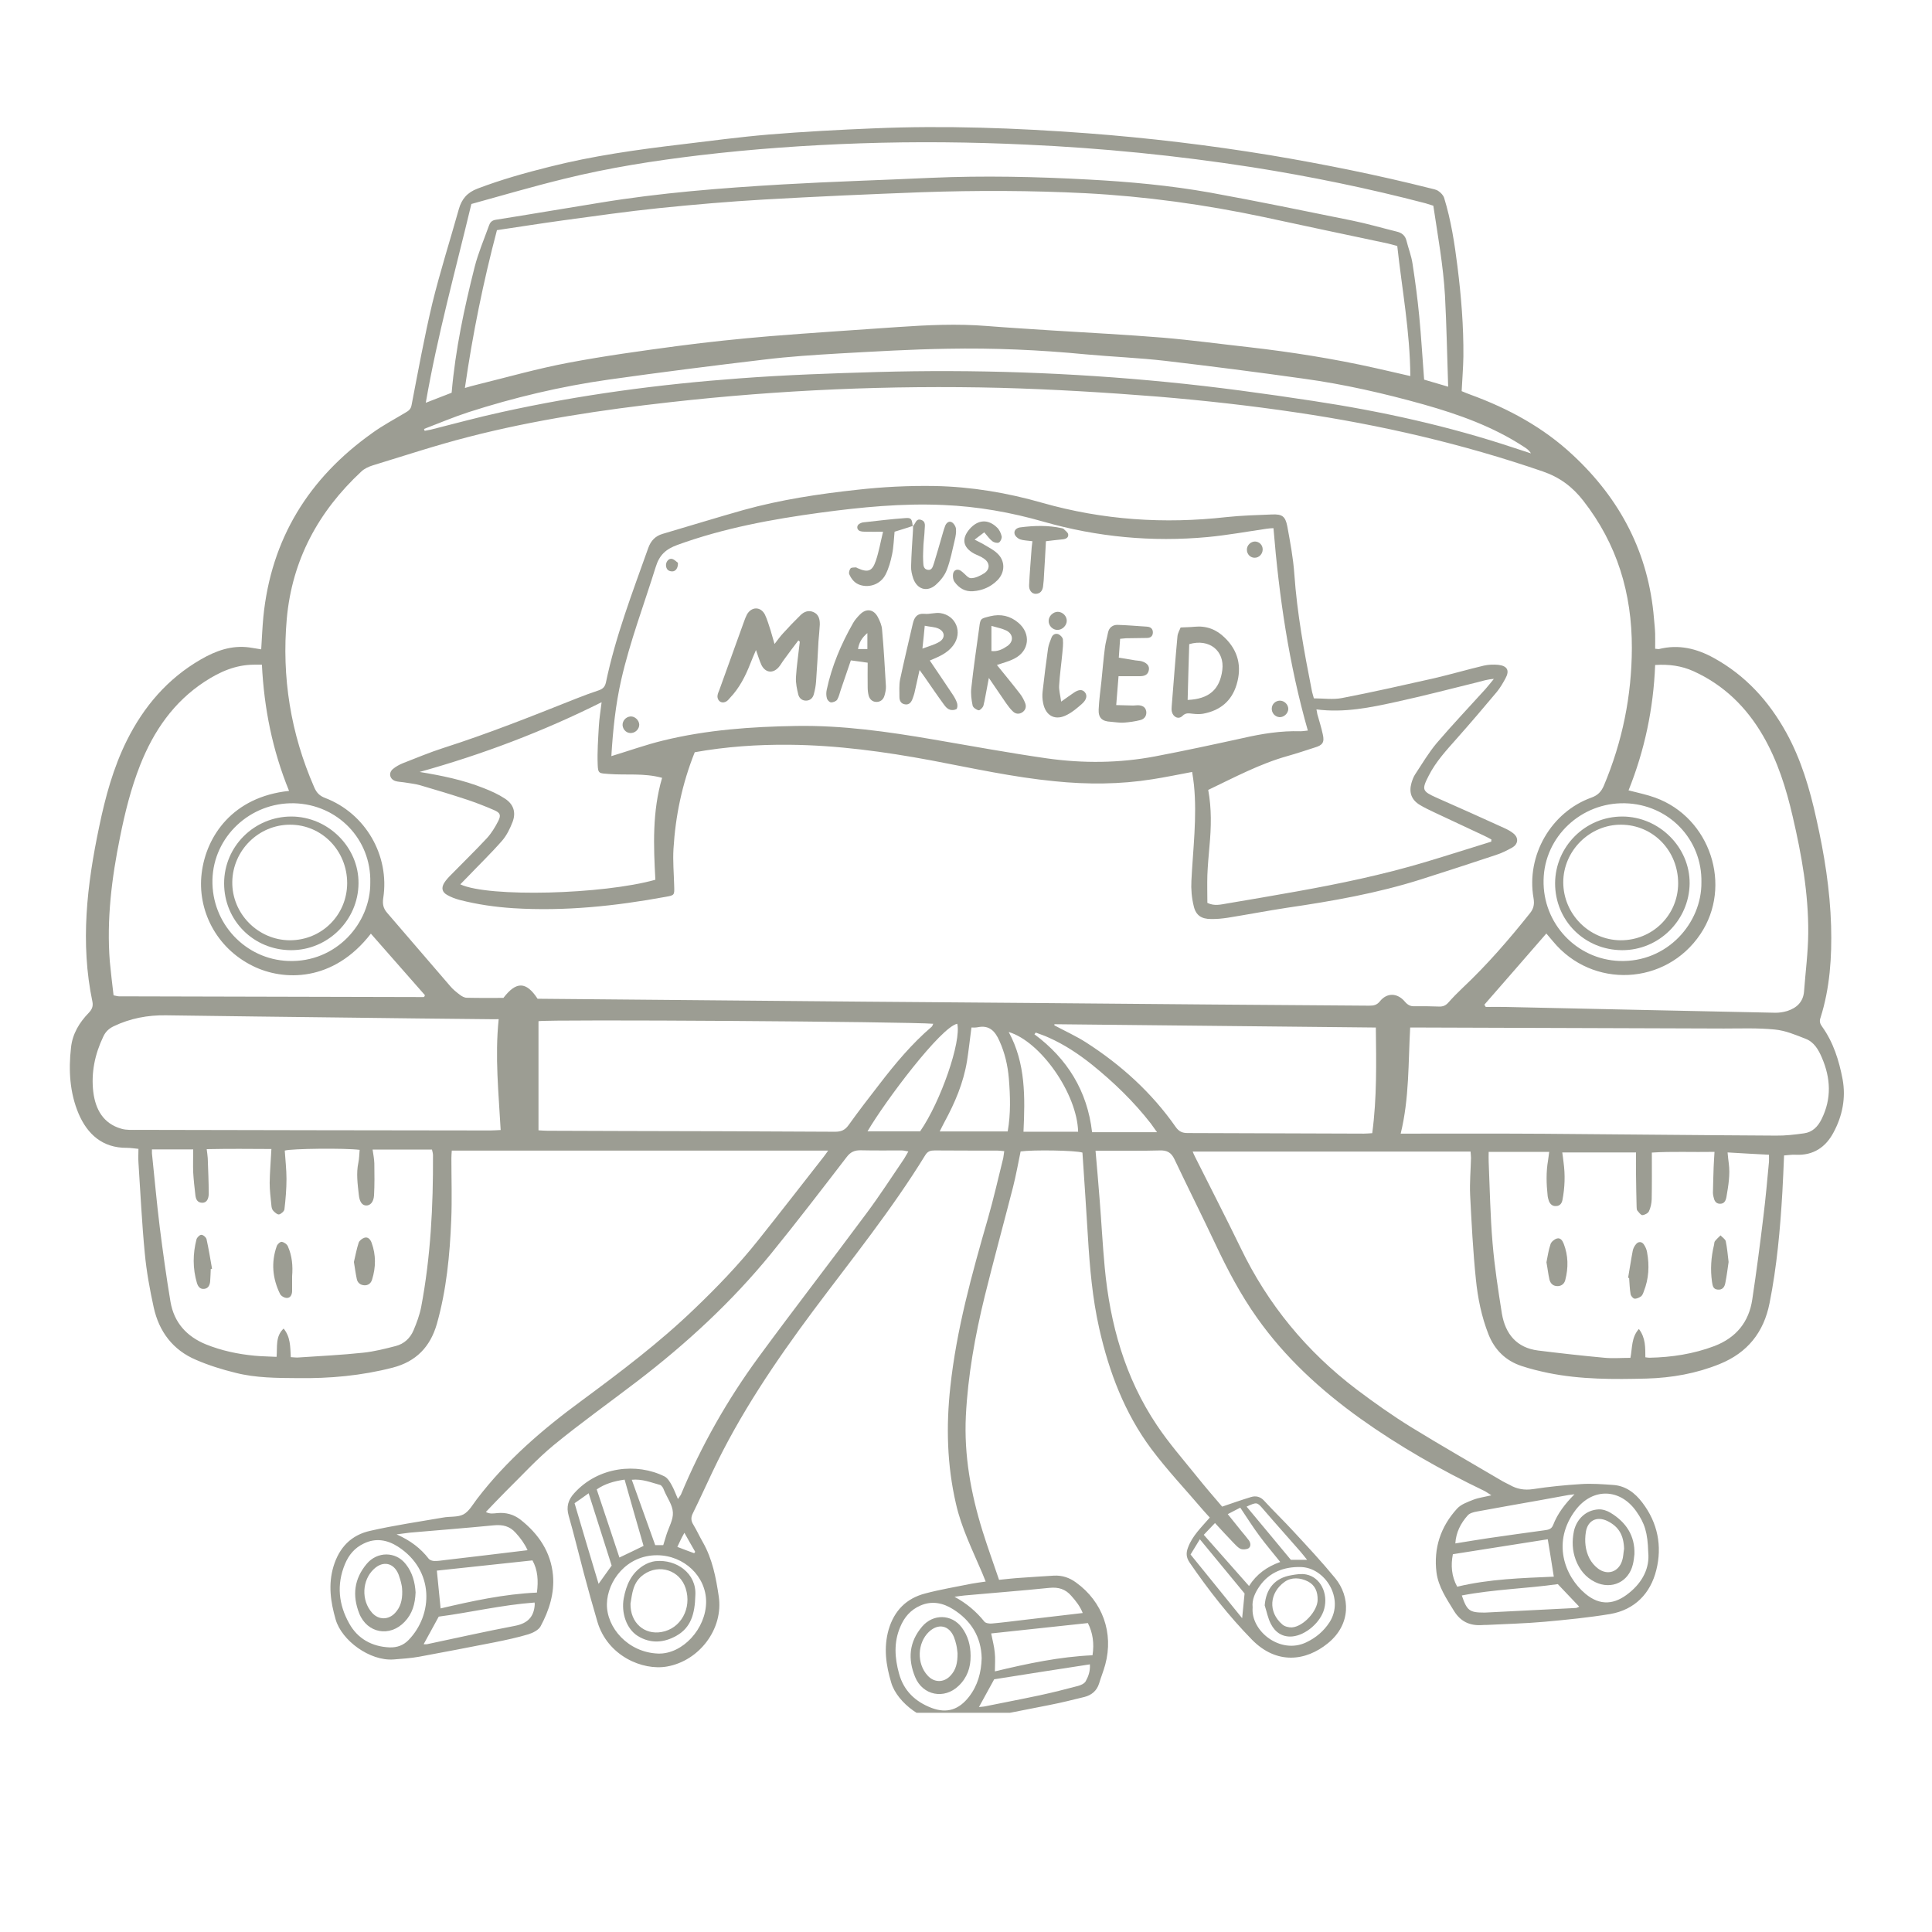 <svg xmlns="http://www.w3.org/2000/svg" xmlns:xlink="http://www.w3.org/1999/xlink" width="70" zoomAndPan="magnify" viewBox="0 0 52.5 52.5" height="70" preserveAspectRatio="xMidYMid meet" version="1.0"><defs><clipPath id="9f2467a20a"><path d="M 1.898 3.453 L 50.105 3.453 L 50.105 46.543 L 1.898 46.543 Z M 1.898 3.453 " clip-rule="nonzero"/></clipPath><clipPath id="d4ee5d34c8"><path d="M 24 43 L 27 43 L 27 46.543 L 24 46.543 Z M 24 43 " clip-rule="nonzero"/></clipPath></defs><g clip-path="url(#9f2467a20a)"><path fill="#9c9d93" d="M 49.5 30.41 C 49.398 30.617 49.25 30.766 49.023 30.797 C 48.77 30.832 48.512 30.863 48.258 30.859 C 46.16 30.848 44.062 30.824 41.965 30.809 C 40.773 30.801 39.578 30.805 38.383 30.805 C 38.289 30.805 38.195 30.805 38.062 30.805 C 38.297 29.844 38.266 28.887 38.32 27.922 C 38.441 27.922 38.543 27.922 38.645 27.922 C 41.379 27.93 44.109 27.938 46.844 27.949 C 47.305 27.949 47.773 27.93 48.234 27.977 C 48.516 28.004 48.793 28.121 49.062 28.227 C 49.293 28.312 49.418 28.527 49.508 28.742 C 49.746 29.293 49.777 29.852 49.5 30.41 Z M 48.07 31.57 C 48.023 32.066 47.98 32.562 47.918 33.059 C 47.828 33.809 47.73 34.555 47.617 35.305 C 47.527 35.926 47.176 36.352 46.586 36.578 C 46.016 36.793 45.426 36.883 44.82 36.895 C 44.785 36.895 44.754 36.887 44.711 36.883 C 44.707 36.621 44.723 36.363 44.535 36.113 C 44.328 36.344 44.359 36.625 44.305 36.898 C 44.066 36.898 43.824 36.918 43.59 36.895 C 42.992 36.84 42.395 36.773 41.797 36.699 C 41.211 36.625 40.906 36.246 40.812 35.695 C 40.711 35.059 40.613 34.422 40.559 33.781 C 40.496 33.043 40.484 32.305 40.453 31.566 C 40.449 31.484 40.453 31.398 40.453 31.301 C 41.008 31.301 41.535 31.301 42.098 31.301 C 42.082 31.402 42.078 31.469 42.066 31.535 C 42.012 31.852 42.02 32.168 42.055 32.488 C 42.059 32.539 42.074 32.586 42.09 32.637 C 42.125 32.723 42.188 32.781 42.285 32.773 C 42.387 32.77 42.438 32.703 42.457 32.613 C 42.523 32.273 42.535 31.93 42.488 31.586 C 42.477 31.504 42.469 31.418 42.453 31.316 C 43.137 31.316 43.801 31.316 44.457 31.316 C 44.457 31.531 44.453 31.727 44.457 31.922 C 44.461 32.211 44.465 32.504 44.473 32.793 C 44.477 32.828 44.473 32.871 44.492 32.895 C 44.531 32.941 44.586 33.02 44.629 33.02 C 44.691 33.016 44.785 32.969 44.809 32.914 C 44.855 32.816 44.879 32.699 44.883 32.59 C 44.891 32.18 44.887 31.77 44.887 31.32 C 45.422 31.285 45.992 31.312 46.59 31.301 C 46.582 31.457 46.57 31.59 46.566 31.723 C 46.559 31.957 46.551 32.188 46.547 32.418 C 46.547 32.453 46.555 32.484 46.562 32.52 C 46.582 32.617 46.617 32.707 46.734 32.711 C 46.855 32.715 46.895 32.629 46.914 32.527 C 46.965 32.223 47.02 31.918 46.977 31.609 C 46.965 31.523 46.957 31.441 46.945 31.316 C 47.332 31.34 47.695 31.359 48.07 31.379 C 48.07 31.457 48.074 31.516 48.07 31.57 Z M 37.496 27.211 C 37.41 27.316 37.324 27.328 37.207 27.328 C 35.797 27.316 34.387 27.309 32.98 27.297 C 29.816 27.27 26.652 27.242 23.488 27.219 C 20.566 27.191 17.645 27.168 14.719 27.141 C 14.688 27.141 14.652 27.141 14.609 27.141 C 14.297 26.664 14.027 26.664 13.68 27.117 C 13.352 27.117 13.016 27.121 12.684 27.113 C 12.621 27.113 12.551 27.074 12.5 27.035 C 12.406 26.965 12.309 26.887 12.234 26.797 C 11.66 26.133 11.09 25.465 10.52 24.805 C 10.414 24.684 10.391 24.566 10.414 24.406 C 10.594 23.246 9.93 22.102 8.836 21.684 C 8.68 21.625 8.602 21.539 8.539 21.395 C 7.898 19.93 7.652 18.402 7.793 16.812 C 7.938 15.215 8.652 13.898 9.82 12.812 C 9.902 12.734 10.02 12.68 10.133 12.645 C 10.992 12.383 11.852 12.098 12.723 11.875 C 14.523 11.41 16.355 11.137 18.203 10.93 C 21.188 10.594 24.184 10.465 27.184 10.539 C 28.609 10.578 30.035 10.664 31.457 10.777 C 32.723 10.883 33.988 11.023 35.246 11.211 C 37.52 11.547 39.75 12.062 41.926 12.812 C 42.391 12.973 42.73 13.23 43.023 13.605 C 43.945 14.785 44.348 16.125 44.344 17.613 C 44.34 18.91 44.086 20.156 43.582 21.352 C 43.512 21.512 43.422 21.609 43.25 21.672 C 42.148 22.066 41.469 23.246 41.672 24.406 C 41.699 24.562 41.68 24.684 41.578 24.812 C 41.012 25.523 40.414 26.215 39.75 26.84 C 39.613 26.969 39.48 27.105 39.355 27.246 C 39.285 27.324 39.211 27.355 39.109 27.352 C 38.883 27.344 38.66 27.34 38.438 27.344 C 38.324 27.348 38.254 27.309 38.176 27.219 C 37.973 26.977 37.688 26.969 37.496 27.211 Z M 37.289 30.793 C 37.215 30.797 37.137 30.805 37.062 30.805 C 35.465 30.801 33.867 30.793 32.27 30.789 C 32.125 30.789 32.035 30.746 31.949 30.625 C 31.297 29.691 30.465 28.938 29.508 28.324 C 29.238 28.152 28.938 28.016 28.652 27.863 C 28.652 27.852 28.652 27.844 28.652 27.832 C 31.555 27.863 34.457 27.891 37.387 27.922 C 37.398 28.879 37.418 29.828 37.289 30.793 Z M 29.676 30.766 C 29.547 29.645 29.004 28.77 28.109 28.105 C 28.125 28.09 28.133 28.074 28.145 28.059 C 28.262 28.105 28.383 28.141 28.496 28.195 C 28.922 28.383 29.309 28.641 29.672 28.93 C 30.262 29.406 30.805 29.93 31.27 30.527 C 31.32 30.594 31.367 30.664 31.441 30.766 C 30.824 30.766 30.262 30.766 29.676 30.766 Z M 27.812 30.754 C 27.855 29.82 27.875 28.895 27.41 28.043 C 28.277 28.301 29.27 29.719 29.297 30.754 C 28.797 30.754 28.316 30.754 27.812 30.754 Z M 27.383 30.746 C 26.777 30.746 26.18 30.746 25.535 30.746 C 25.586 30.648 25.621 30.57 25.664 30.492 C 25.949 29.969 26.18 29.426 26.277 28.836 C 26.324 28.539 26.355 28.242 26.398 27.922 C 26.441 27.922 26.508 27.926 26.57 27.914 C 26.887 27.848 27.043 28.027 27.156 28.281 C 27.305 28.609 27.383 28.945 27.414 29.301 C 27.453 29.781 27.469 30.258 27.383 30.746 Z M 25.004 30.742 C 24.52 30.742 24.051 30.742 23.574 30.742 C 24.059 29.914 25.57 27.906 26.012 27.82 C 26.129 28.297 25.562 29.938 25.004 30.742 Z M 23.059 30.574 C 22.961 30.711 22.855 30.754 22.691 30.754 C 20.777 30.742 18.859 30.738 16.941 30.734 C 16.254 30.73 15.566 30.73 14.879 30.727 C 14.797 30.727 14.711 30.719 14.633 30.715 C 14.633 29.699 14.633 28.723 14.633 27.75 C 14.867 27.695 24.734 27.762 25.359 27.82 C 25.344 27.852 25.336 27.887 25.316 27.902 C 24.777 28.363 24.324 28.906 23.895 29.465 C 23.609 29.832 23.328 30.199 23.059 30.574 Z M 13.324 30.719 C 10.137 30.715 6.945 30.711 3.758 30.703 C 3.602 30.703 3.441 30.715 3.297 30.672 C 2.805 30.531 2.594 30.145 2.535 29.672 C 2.473 29.148 2.578 28.648 2.805 28.172 C 2.867 28.035 2.961 27.949 3.09 27.887 C 3.539 27.672 4.016 27.582 4.512 27.59 C 6.156 27.613 7.797 27.633 9.438 27.652 C 10.711 27.668 11.984 27.684 13.254 27.695 C 13.348 27.699 13.441 27.695 13.551 27.695 C 13.445 28.727 13.551 29.703 13.605 30.707 C 13.508 30.711 13.418 30.719 13.324 30.719 Z M 11.445 35.516 C 11.402 35.734 11.324 35.945 11.238 36.148 C 11.148 36.363 10.98 36.52 10.75 36.578 C 10.461 36.652 10.168 36.727 9.871 36.758 C 9.293 36.82 8.707 36.848 8.125 36.887 C 8.059 36.895 7.992 36.883 7.902 36.879 C 7.887 36.594 7.895 36.332 7.707 36.102 C 7.48 36.316 7.539 36.594 7.516 36.871 C 7.309 36.859 7.113 36.859 6.918 36.84 C 6.465 36.797 6.02 36.703 5.594 36.531 C 5.07 36.316 4.73 35.938 4.633 35.375 C 4.52 34.699 4.426 34.02 4.34 33.34 C 4.258 32.676 4.199 32.008 4.129 31.34 C 4.129 31.309 4.129 31.273 4.129 31.234 C 4.516 31.234 4.887 31.234 5.25 31.234 C 5.25 31.453 5.242 31.656 5.25 31.859 C 5.262 32.066 5.285 32.27 5.309 32.473 C 5.32 32.582 5.359 32.68 5.492 32.684 C 5.598 32.688 5.668 32.605 5.672 32.445 C 5.672 32.117 5.656 31.793 5.645 31.469 C 5.641 31.398 5.629 31.332 5.617 31.227 C 6.211 31.215 6.785 31.219 7.375 31.223 C 7.359 31.547 7.332 31.848 7.328 32.145 C 7.328 32.348 7.355 32.555 7.375 32.758 C 7.379 32.809 7.391 32.867 7.426 32.902 C 7.469 32.949 7.543 33.012 7.586 33 C 7.645 32.984 7.727 32.91 7.73 32.855 C 7.762 32.582 7.785 32.309 7.785 32.035 C 7.785 31.777 7.754 31.52 7.738 31.266 C 7.91 31.211 9.383 31.195 9.773 31.246 C 9.762 31.363 9.762 31.48 9.738 31.594 C 9.676 31.887 9.719 32.176 9.75 32.465 C 9.77 32.66 9.84 32.754 9.949 32.758 C 10.059 32.762 10.152 32.668 10.164 32.484 C 10.18 32.195 10.176 31.902 10.172 31.613 C 10.168 31.492 10.145 31.375 10.125 31.238 C 10.664 31.238 11.195 31.238 11.738 31.238 C 11.75 31.293 11.766 31.34 11.766 31.387 C 11.773 32.773 11.703 34.152 11.445 35.516 Z M 7.992 21.828 C 9.176 21.859 10.09 22.809 10.062 23.98 C 10.074 25.078 9.141 26.164 7.832 26.113 C 6.672 26.07 5.746 25.094 5.773 23.906 C 5.801 22.734 6.801 21.801 7.992 21.828 Z M 3.262 22.746 C 3.395 22.082 3.559 21.422 3.809 20.789 C 4.176 19.863 4.719 19.074 5.562 18.523 C 5.973 18.254 6.406 18.062 6.91 18.062 C 6.969 18.062 7.027 18.062 7.117 18.062 C 7.176 19.246 7.402 20.383 7.855 21.492 C 6.324 21.652 5.602 22.719 5.48 23.73 C 5.359 24.719 5.863 25.754 6.871 26.25 C 7.707 26.664 9.059 26.691 10.078 25.371 C 10.57 25.93 11.059 26.488 11.547 27.043 C 11.539 27.066 11.535 27.074 11.531 27.082 C 11.527 27.086 11.52 27.094 11.512 27.094 C 8.754 27.086 5.996 27.082 3.234 27.074 C 3.195 27.074 3.152 27.059 3.086 27.047 C 3.051 26.742 3.012 26.434 2.984 26.129 C 2.895 24.984 3.035 23.863 3.262 22.746 Z M 12.723 11.203 C 13.969 10.801 15.238 10.5 16.535 10.316 C 17.945 10.117 19.359 9.938 20.777 9.77 C 21.449 9.688 22.129 9.645 22.805 9.605 C 23.785 9.551 24.762 9.492 25.742 9.477 C 27 9.453 28.254 9.508 29.504 9.629 C 30.223 9.695 30.945 9.723 31.66 9.805 C 32.914 9.953 34.168 10.113 35.418 10.289 C 36.527 10.441 37.617 10.691 38.691 10.992 C 39.645 11.262 40.574 11.594 41.41 12.141 C 41.484 12.188 41.551 12.234 41.602 12.32 C 41.453 12.27 41.301 12.223 41.148 12.172 C 39.367 11.578 37.539 11.176 35.684 10.895 C 34.367 10.695 33.047 10.512 31.723 10.383 C 29.102 10.125 26.473 10.035 23.84 10.109 C 22.594 10.145 21.348 10.188 20.105 10.281 C 17.926 10.441 15.762 10.727 13.629 11.199 C 12.98 11.34 12.344 11.516 11.703 11.676 C 11.648 11.688 11.594 11.695 11.539 11.707 C 11.535 11.691 11.531 11.676 11.523 11.656 C 11.922 11.504 12.316 11.336 12.723 11.203 Z M 38.324 10.219 C 37.996 10.145 37.684 10.07 37.367 10 C 36.234 9.746 35.09 9.566 33.938 9.434 C 33.16 9.348 32.383 9.242 31.605 9.176 C 30.602 9.094 29.598 9.043 28.594 8.98 C 28.004 8.941 27.41 8.906 26.82 8.859 C 26.012 8.793 25.207 8.832 24.398 8.887 C 23.234 8.969 22.066 9.043 20.902 9.137 C 20.074 9.207 19.242 9.293 18.418 9.402 C 17.422 9.535 16.426 9.672 15.438 9.859 C 14.605 10.016 13.785 10.25 12.961 10.453 C 12.859 10.477 12.766 10.504 12.633 10.543 C 12.844 9.074 13.133 7.66 13.504 6.254 C 14.113 6.164 14.707 6.07 15.301 5.988 C 16.168 5.871 17.035 5.746 17.906 5.656 C 18.855 5.559 19.809 5.477 20.758 5.422 C 22.191 5.34 23.625 5.277 25.059 5.223 C 26.539 5.172 28.016 5.176 29.492 5.25 C 31.129 5.336 32.742 5.559 34.34 5.898 C 35.465 6.141 36.59 6.379 37.715 6.617 C 37.793 6.637 37.867 6.656 37.969 6.684 C 38.098 7.859 38.316 9.016 38.324 10.219 Z M 12.809 5.543 C 13.645 5.312 14.484 5.066 15.332 4.859 C 16.543 4.559 17.773 4.367 19.012 4.219 C 20.465 4.047 21.918 3.945 23.379 3.895 C 24.887 3.844 26.391 3.859 27.891 3.93 C 29.945 4.023 31.988 4.227 34.02 4.543 C 35.605 4.793 37.18 5.117 38.734 5.523 C 38.801 5.543 38.863 5.562 38.949 5.59 C 39.07 6.402 39.219 7.215 39.266 8.035 C 39.309 8.848 39.324 9.66 39.352 10.508 C 39.098 10.434 38.879 10.371 38.699 10.316 C 38.652 9.719 38.621 9.152 38.566 8.59 C 38.52 8.113 38.457 7.637 38.383 7.16 C 38.352 6.949 38.27 6.746 38.219 6.539 C 38.184 6.398 38.09 6.324 37.953 6.293 C 37.555 6.195 37.156 6.078 36.754 5.996 C 35.465 5.734 34.18 5.469 32.887 5.234 C 31.793 5.039 30.691 4.938 29.582 4.879 C 28.156 4.801 26.73 4.77 25.305 4.832 C 23.953 4.895 22.605 4.934 21.258 5.012 C 19.602 5.109 17.949 5.238 16.309 5.508 C 15.359 5.66 14.414 5.824 13.465 5.973 C 13.355 5.992 13.312 6.055 13.285 6.137 C 13.152 6.508 12.996 6.871 12.898 7.254 C 12.617 8.367 12.375 9.492 12.273 10.672 C 12.039 10.762 11.816 10.848 11.57 10.945 C 11.887 9.117 12.375 7.355 12.809 5.543 Z M 41.945 23.91 C 41.969 22.738 42.965 21.801 44.156 21.828 C 45.34 21.855 46.258 22.805 46.234 23.977 C 46.246 25.078 45.309 26.16 44.004 26.113 C 42.844 26.07 41.918 25.098 41.945 23.91 Z M 44.977 18.07 C 45.348 18.047 45.688 18.09 46.016 18.238 C 46.844 18.613 47.461 19.219 47.91 19.996 C 48.305 20.68 48.539 21.426 48.715 22.191 C 48.957 23.23 49.145 24.281 49.137 25.352 C 49.133 25.883 49.062 26.414 49.023 26.941 C 49 27.23 48.82 27.391 48.566 27.473 C 48.461 27.504 48.344 27.523 48.234 27.52 C 45.797 27.469 43.355 27.418 40.914 27.363 C 40.734 27.359 40.555 27.363 40.375 27.363 C 40.359 27.344 40.348 27.32 40.336 27.301 C 40.891 26.664 41.449 26.027 42.02 25.367 C 42.082 25.441 42.141 25.512 42.199 25.578 C 43.27 26.879 45.27 26.781 46.207 25.383 C 47.086 24.074 46.477 22.219 44.98 21.676 C 44.758 21.594 44.52 21.547 44.254 21.477 C 44.688 20.398 44.93 19.266 44.977 18.07 Z M 41.852 40.766 C 42.09 40.723 42.324 40.68 42.559 40.637 C 42.633 40.621 42.707 40.617 42.785 40.605 C 42.527 40.867 42.324 41.129 42.203 41.445 C 42.152 41.57 42.051 41.57 41.953 41.586 C 41.453 41.656 40.949 41.723 40.449 41.797 C 40.156 41.84 39.863 41.891 39.547 41.941 C 39.566 41.637 39.695 41.391 39.883 41.18 C 39.938 41.117 40.043 41.09 40.133 41.074 C 40.707 40.969 41.277 40.867 41.852 40.766 Z M 44.465 41.07 C 44.695 41.398 44.773 41.645 44.789 42.18 C 44.832 42.598 44.641 42.988 44.27 43.285 C 43.879 43.605 43.484 43.645 43.082 43.309 C 42.512 42.832 42.16 41.891 42.82 41.027 C 43.285 40.422 44.027 40.445 44.465 41.07 Z M 42.828 43.695 C 42.004 43.738 41.18 43.777 40.355 43.82 C 40.348 43.82 40.34 43.82 40.332 43.82 C 39.934 43.82 39.863 43.77 39.723 43.355 C 40.594 43.188 41.48 43.168 42.332 43.047 C 42.531 43.258 42.719 43.453 42.914 43.66 C 42.883 43.672 42.855 43.691 42.828 43.695 Z M 39.598 43.117 C 39.441 42.832 39.422 42.535 39.48 42.234 C 40.355 42.098 41.215 41.961 42.059 41.828 C 42.113 42.156 42.168 42.488 42.223 42.844 C 41.355 42.883 40.473 42.906 39.598 43.117 Z M 33.52 41.926 C 33.578 41.984 33.641 42.059 33.715 42.09 C 33.773 42.113 33.871 42.105 33.926 42.074 C 33.996 42.027 33.988 41.934 33.941 41.863 C 33.875 41.773 33.801 41.688 33.73 41.602 C 33.613 41.453 33.496 41.309 33.363 41.145 C 33.492 41.078 33.594 41.027 33.703 40.969 C 33.883 41.238 34.043 41.492 34.223 41.734 C 34.398 41.973 34.594 42.199 34.789 42.445 C 34.426 42.574 34.145 42.777 33.941 43.098 C 33.523 42.625 33.125 42.176 32.711 41.707 C 32.805 41.609 32.902 41.504 33.016 41.387 C 33.191 41.578 33.355 41.754 33.52 41.926 Z M 34.328 41.012 C 34.656 41.395 34.996 41.77 35.328 42.152 C 35.383 42.215 35.434 42.281 35.52 42.387 C 35.34 42.387 35.223 42.387 35.078 42.387 C 34.688 41.918 34.285 41.43 33.875 40.941 C 34.156 40.812 34.16 40.816 34.328 41.012 Z M 36.129 44.082 C 35.969 44.328 35.758 44.504 35.496 44.629 C 34.793 44.965 33.984 44.324 34.039 43.68 C 34.016 43.469 34.105 43.281 34.223 43.109 C 34.492 42.719 34.895 42.574 35.336 42.582 C 36.008 42.59 36.539 43.441 36.129 44.082 Z M 33.754 43.973 C 33.266 43.367 32.812 42.812 32.352 42.242 C 32.438 42.105 32.516 41.977 32.605 41.828 C 33.023 42.332 33.422 42.816 33.82 43.301 C 33.801 43.5 33.781 43.707 33.754 43.973 Z M 28.52 43.148 C 28.762 43.125 28.953 43.18 29.113 43.367 C 29.238 43.508 29.352 43.652 29.422 43.832 C 28.887 43.895 28.367 43.957 27.852 44.016 C 27.555 44.051 27.254 44.09 26.957 44.117 C 26.887 44.125 26.785 44.109 26.75 44.066 C 26.527 43.789 26.262 43.566 25.938 43.391 C 26.031 43.379 26.121 43.363 26.211 43.355 C 26.98 43.285 27.75 43.227 28.52 43.148 Z M 29.562 44.105 C 29.695 44.367 29.738 44.656 29.688 44.98 C 28.797 45.02 27.93 45.203 27.035 45.418 C 27.035 45.234 27.051 45.066 27.031 44.902 C 27.016 44.734 26.969 44.566 26.934 44.387 C 27.797 44.293 28.664 44.203 29.562 44.105 Z M 29.5 45.691 C 29.461 45.754 29.363 45.797 29.285 45.816 C 28.945 45.906 28.605 45.992 28.262 46.066 C 27.766 46.172 27.27 46.266 26.773 46.367 C 26.719 46.379 26.66 46.379 26.602 46.387 C 26.738 46.137 26.871 45.898 27.016 45.633 C 27.852 45.5 28.723 45.363 29.617 45.227 C 29.629 45.422 29.57 45.566 29.5 45.691 Z M 26.336 46.102 C 26.062 46.457 25.734 46.57 25.312 46.41 C 24.875 46.242 24.559 45.949 24.43 45.477 C 24.312 45.051 24.285 44.629 24.461 44.215 C 24.57 43.949 24.742 43.746 25.012 43.629 C 25.324 43.492 25.629 43.559 25.895 43.727 C 26.383 44.031 26.664 44.477 26.676 45.059 C 26.664 45.449 26.57 45.797 26.336 46.102 Z M 18.891 42.168 C 18.883 42.184 18.871 42.195 18.863 42.207 C 18.715 42.152 18.566 42.098 18.406 42.035 C 18.441 41.957 18.473 41.891 18.508 41.82 C 18.527 41.777 18.555 41.734 18.598 41.652 C 18.703 41.844 18.797 42.004 18.891 42.168 Z M 19.188 43.527 C 19.188 44.254 18.551 44.953 17.887 44.934 C 17.062 44.906 16.48 44.223 16.492 43.586 C 16.504 42.969 17.02 42.258 17.859 42.262 C 18.59 42.266 19.188 42.836 19.188 43.527 Z M 15.613 40.848 C 15.73 40.766 15.863 40.676 15.996 40.578 C 16.207 41.238 16.406 41.871 16.621 42.543 C 16.516 42.688 16.398 42.852 16.266 43.039 C 16.043 42.301 15.832 41.59 15.613 40.848 Z M 16.973 40.207 C 17.141 40.805 17.312 41.398 17.488 42.008 C 17.273 42.113 17.055 42.219 16.832 42.324 C 16.629 41.707 16.422 41.094 16.215 40.473 C 16.438 40.32 16.68 40.25 16.973 40.207 Z M 17.938 40.352 C 17.965 40.359 17.988 40.391 18.008 40.418 C 18.027 40.445 18.035 40.48 18.051 40.512 C 18.133 40.707 18.277 40.898 18.285 41.102 C 18.297 41.297 18.172 41.504 18.109 41.707 C 18.082 41.797 18.055 41.887 18.023 41.988 C 17.941 41.988 17.863 41.988 17.805 41.988 C 17.59 41.391 17.383 40.809 17.168 40.211 C 17.453 40.184 17.691 40.285 17.938 40.352 Z M 13.418 41.449 C 13.66 41.426 13.852 41.469 14.016 41.656 C 14.145 41.797 14.254 41.945 14.336 42.125 C 13.57 42.219 12.84 42.305 12.109 42.391 C 12.004 42.402 11.902 42.422 11.801 42.418 C 11.75 42.418 11.68 42.395 11.648 42.355 C 11.43 42.074 11.156 41.863 10.777 41.695 C 10.938 41.676 11.035 41.66 11.137 41.648 C 11.898 41.582 12.66 41.523 13.418 41.449 Z M 14.469 42.402 C 14.613 42.66 14.633 42.953 14.59 43.277 C 13.695 43.316 12.824 43.508 11.973 43.707 C 11.938 43.355 11.906 43.027 11.871 42.68 C 12.711 42.59 13.582 42.496 14.469 42.402 Z M 14.531 43.605 C 14.508 43.941 14.336 44.113 13.996 44.18 C 13.195 44.332 12.398 44.512 11.602 44.68 C 11.578 44.684 11.555 44.68 11.512 44.68 C 11.648 44.43 11.781 44.188 11.922 43.93 C 12.77 43.82 13.629 43.613 14.527 43.547 C 14.531 43.59 14.531 43.598 14.531 43.605 Z M 11.102 44.566 C 10.961 44.711 10.789 44.773 10.586 44.766 C 10.105 44.746 9.715 44.527 9.488 44.113 C 9.203 43.605 9.141 43.059 9.375 42.5 C 9.477 42.254 9.637 42.062 9.883 41.945 C 10.215 41.781 10.531 41.848 10.812 42.027 C 11.809 42.668 11.773 43.875 11.102 44.566 Z M 50.07 29.324 C 49.973 28.816 49.82 28.324 49.512 27.895 C 49.461 27.824 49.434 27.758 49.469 27.66 C 49.727 26.848 49.781 26.008 49.758 25.164 C 49.73 24.18 49.574 23.215 49.359 22.258 C 49.18 21.441 48.945 20.641 48.539 19.906 C 48.066 19.051 47.434 18.355 46.57 17.879 C 46.102 17.621 45.613 17.504 45.082 17.637 C 45.059 17.641 45.035 17.633 44.977 17.629 C 44.977 17.492 44.98 17.355 44.977 17.219 C 44.973 17.082 44.957 16.945 44.945 16.809 C 44.801 15.035 44.031 13.566 42.742 12.367 C 41.941 11.617 40.992 11.102 39.965 10.727 C 39.875 10.695 39.793 10.66 39.719 10.629 C 39.734 10.301 39.762 9.992 39.766 9.684 C 39.773 8.867 39.707 8.055 39.605 7.242 C 39.527 6.613 39.43 5.984 39.242 5.375 C 39.219 5.305 39.152 5.234 39.086 5.191 C 39.027 5.148 38.941 5.137 38.867 5.117 C 37.426 4.754 35.973 4.461 34.504 4.215 C 32.859 3.945 31.203 3.746 29.539 3.621 C 27.609 3.477 25.676 3.406 23.742 3.488 C 22.789 3.527 21.836 3.578 20.887 3.656 C 20.098 3.723 19.312 3.828 18.531 3.922 C 17.316 4.066 16.109 4.234 14.922 4.535 C 14.266 4.699 13.613 4.883 12.977 5.125 C 12.699 5.23 12.547 5.406 12.469 5.68 C 12.23 6.531 11.961 7.375 11.75 8.234 C 11.531 9.152 11.363 10.082 11.184 11.008 C 11.164 11.121 11.102 11.164 11.02 11.211 C 10.715 11.395 10.402 11.559 10.117 11.766 C 8.391 12.992 7.367 14.641 7.156 16.766 C 7.129 17.055 7.117 17.344 7.098 17.645 C 6.984 17.625 6.883 17.609 6.781 17.594 C 6.293 17.527 5.863 17.684 5.453 17.922 C 4.555 18.441 3.91 19.195 3.449 20.117 C 3.078 20.863 2.863 21.656 2.695 22.465 C 2.363 24.043 2.176 25.621 2.512 27.223 C 2.535 27.344 2.5 27.43 2.414 27.52 C 2.156 27.785 1.969 28.094 1.93 28.465 C 1.859 29.082 1.895 29.695 2.137 30.266 C 2.375 30.82 2.785 31.195 3.441 31.191 C 3.543 31.191 3.641 31.207 3.762 31.219 C 3.762 31.348 3.754 31.469 3.762 31.586 C 3.816 32.406 3.855 33.23 3.934 34.051 C 3.98 34.547 4.07 35.039 4.176 35.523 C 4.32 36.184 4.699 36.688 5.328 36.953 C 5.672 37.102 6.035 37.215 6.402 37.305 C 6.953 37.445 7.523 37.445 8.094 37.449 C 8.961 37.461 9.824 37.383 10.672 37.164 C 11.305 37 11.691 36.602 11.871 35.977 C 12.133 35.051 12.223 34.105 12.262 33.152 C 12.285 32.594 12.266 32.031 12.266 31.473 C 12.266 31.398 12.273 31.324 12.277 31.266 C 15.688 31.266 19.074 31.266 22.504 31.266 C 22.441 31.355 22.41 31.402 22.371 31.449 C 21.785 32.199 21.199 32.953 20.605 33.699 C 20.074 34.367 19.484 34.98 18.867 35.57 C 17.918 36.484 16.867 37.277 15.809 38.059 C 14.75 38.836 13.762 39.684 12.961 40.734 C 12.848 40.883 12.746 41.07 12.594 41.152 C 12.438 41.234 12.223 41.203 12.039 41.238 C 11.379 41.352 10.715 41.449 10.062 41.598 C 9.547 41.711 9.219 42.047 9.062 42.566 C 8.914 43.062 8.984 43.531 9.121 44.008 C 9.285 44.578 10.047 45.141 10.695 45.094 C 10.926 45.074 11.156 45.062 11.387 45.02 C 12.07 44.895 12.754 44.762 13.434 44.629 C 13.746 44.566 14.059 44.5 14.359 44.41 C 14.484 44.371 14.637 44.293 14.691 44.191 C 14.922 43.762 15.07 43.297 15.027 42.805 C 14.969 42.172 14.633 41.68 14.141 41.293 C 13.957 41.152 13.746 41.094 13.512 41.117 C 13.414 41.125 13.312 41.148 13.203 41.086 C 13.395 40.887 13.57 40.699 13.754 40.516 C 14.184 40.094 14.59 39.645 15.051 39.266 C 15.781 38.668 16.555 38.117 17.305 37.543 C 18.648 36.516 19.887 35.375 20.957 34.062 C 21.656 33.203 22.332 32.32 23.008 31.441 C 23.113 31.301 23.227 31.254 23.395 31.258 C 23.762 31.266 24.133 31.262 24.504 31.262 C 24.555 31.262 24.609 31.277 24.684 31.289 C 24.625 31.387 24.586 31.465 24.539 31.531 C 24.215 32.008 23.902 32.492 23.559 32.953 C 22.586 34.266 21.582 35.559 20.617 36.875 C 19.766 38.035 19.059 39.281 18.504 40.613 C 18.488 40.645 18.461 40.672 18.422 40.734 C 18.355 40.582 18.312 40.461 18.25 40.352 C 18.203 40.266 18.141 40.164 18.059 40.121 C 17.309 39.746 16.258 39.848 15.602 40.578 C 15.441 40.754 15.383 40.945 15.453 41.188 C 15.602 41.707 15.727 42.234 15.867 42.758 C 15.984 43.195 16.105 43.633 16.234 44.07 C 16.508 44.996 17.461 45.406 18.129 45.285 C 19.004 45.129 19.664 44.262 19.531 43.379 C 19.457 42.875 19.359 42.363 19.098 41.906 C 19.008 41.75 18.934 41.586 18.84 41.43 C 18.773 41.324 18.773 41.23 18.828 41.121 C 19.012 40.75 19.18 40.375 19.359 40 C 20.102 38.43 21.066 37.004 22.102 35.613 C 23.141 34.223 24.234 32.871 25.145 31.387 C 25.211 31.281 25.289 31.262 25.402 31.262 C 25.969 31.266 26.535 31.266 27.102 31.266 C 27.16 31.266 27.219 31.277 27.289 31.281 C 27.277 31.352 27.273 31.41 27.262 31.469 C 27.125 32.02 27 32.574 26.844 33.117 C 26.41 34.621 25.992 36.125 25.824 37.688 C 25.707 38.758 25.734 39.812 25.977 40.863 C 26.125 41.52 26.426 42.121 26.688 42.738 C 26.719 42.812 26.75 42.887 26.785 42.977 C 26.637 43 26.52 43.012 26.402 43.035 C 25.98 43.121 25.555 43.191 25.141 43.301 C 24.629 43.434 24.301 43.766 24.148 44.281 C 24.008 44.773 24.074 45.246 24.219 45.727 C 24.383 46.277 25.133 46.84 25.773 46.797 C 26.016 46.777 26.254 46.762 26.492 46.719 C 27.168 46.598 27.84 46.469 28.516 46.332 C 28.836 46.27 29.152 46.191 29.469 46.113 C 29.664 46.062 29.805 45.945 29.867 45.746 C 29.918 45.574 29.988 45.406 30.035 45.23 C 30.266 44.371 29.961 43.523 29.242 43.004 C 29.062 42.871 28.863 42.805 28.641 42.816 C 28.34 42.836 28.039 42.852 27.738 42.875 C 27.543 42.887 27.348 42.91 27.148 42.93 C 26.996 42.48 26.836 42.043 26.699 41.602 C 26.383 40.586 26.195 39.551 26.246 38.48 C 26.301 37.379 26.496 36.297 26.758 35.227 C 27.004 34.234 27.273 33.25 27.527 32.262 C 27.609 31.938 27.668 31.609 27.734 31.289 C 28.07 31.242 29.211 31.258 29.414 31.32 C 29.465 32.074 29.516 32.836 29.562 33.598 C 29.613 34.438 29.684 35.277 29.871 36.102 C 30.137 37.281 30.559 38.395 31.281 39.367 C 31.719 39.953 32.223 40.484 32.695 41.039 C 32.758 41.109 32.816 41.176 32.875 41.238 C 32.641 41.508 32.402 41.734 32.285 42.047 C 32.227 42.195 32.23 42.316 32.324 42.457 C 32.836 43.203 33.391 43.914 34.023 44.559 C 34.691 45.238 35.484 45.145 36.086 44.652 C 36.719 44.137 36.691 43.383 36.281 42.883 C 35.922 42.445 35.535 42.031 35.148 41.613 C 34.887 41.328 34.609 41.062 34.348 40.777 C 34.246 40.668 34.125 40.641 33.996 40.68 C 33.738 40.758 33.484 40.848 33.211 40.941 C 32.988 40.68 32.746 40.402 32.516 40.113 C 32.148 39.656 31.762 39.215 31.438 38.73 C 30.57 37.438 30.164 35.98 30.02 34.445 C 29.961 33.82 29.93 33.195 29.879 32.566 C 29.848 32.148 29.809 31.73 29.77 31.27 C 29.875 31.27 29.957 31.27 30.043 31.27 C 30.531 31.266 31.023 31.277 31.512 31.262 C 31.715 31.254 31.828 31.32 31.914 31.5 C 32.277 32.266 32.66 33.027 33.023 33.797 C 33.352 34.496 33.711 35.18 34.16 35.812 C 34.926 36.895 35.887 37.773 36.953 38.539 C 38.02 39.301 39.152 39.945 40.332 40.512 C 40.387 40.539 40.438 40.578 40.527 40.633 C 40.332 40.68 40.176 40.699 40.035 40.754 C 39.879 40.816 39.699 40.879 39.594 40.996 C 39.148 41.484 38.953 42.07 39.035 42.73 C 39.086 43.121 39.309 43.445 39.512 43.777 C 39.691 44.066 39.941 44.18 40.266 44.16 C 40.312 44.156 40.355 44.156 40.395 44.156 C 40.922 44.129 41.445 44.117 41.969 44.07 C 42.566 44.016 43.164 43.957 43.758 43.859 C 44.426 43.742 44.852 43.297 45.008 42.664 C 45.172 42.016 45.047 41.379 44.629 40.832 C 44.434 40.574 44.18 40.375 43.836 40.352 C 43.547 40.332 43.254 40.309 42.969 40.328 C 42.531 40.355 42.094 40.398 41.66 40.465 C 41.426 40.5 41.219 40.465 41.02 40.348 C 40.961 40.316 40.895 40.289 40.836 40.254 C 40.008 39.766 39.172 39.289 38.352 38.785 C 37.84 38.469 37.348 38.121 36.867 37.758 C 35.508 36.727 34.453 35.449 33.711 33.906 C 33.309 33.078 32.887 32.262 32.477 31.441 C 32.449 31.391 32.43 31.34 32.41 31.293 C 34.934 31.293 37.441 31.293 39.961 31.293 C 39.965 31.363 39.973 31.414 39.973 31.465 C 39.965 31.801 39.934 32.137 39.949 32.469 C 39.988 33.234 40.027 33.996 40.105 34.758 C 40.156 35.27 40.258 35.777 40.449 36.262 C 40.617 36.684 40.918 36.98 41.352 37.121 C 41.586 37.199 41.832 37.258 42.074 37.309 C 42.957 37.488 43.852 37.484 44.746 37.461 C 45.43 37.441 46.094 37.324 46.73 37.066 C 47.488 36.758 47.93 36.203 48.086 35.41 C 48.285 34.414 48.375 33.402 48.434 32.391 C 48.453 32.066 48.465 31.742 48.48 31.398 C 48.598 31.391 48.699 31.371 48.801 31.379 C 49.277 31.402 49.613 31.172 49.824 30.773 C 50.066 30.324 50.164 29.832 50.07 29.324 " fill-opacity="1" fill-rule="nonzero"/></g><path fill="#9c9d93" d="M 33.344 24.551 C 33.176 24.578 33.004 24.629 32.809 24.535 C 32.809 24.289 32.801 24.035 32.809 23.777 C 32.82 23.512 32.844 23.246 32.867 22.984 C 32.914 22.477 32.926 21.973 32.832 21.465 C 33.551 21.121 34.238 20.754 34.992 20.543 C 35.242 20.473 35.484 20.391 35.73 20.312 C 35.941 20.25 35.996 20.172 35.945 19.953 C 35.906 19.77 35.848 19.59 35.797 19.406 C 35.789 19.367 35.785 19.328 35.773 19.277 C 36.527 19.375 37.242 19.227 37.953 19.07 C 38.684 18.91 39.406 18.723 40.133 18.543 C 40.277 18.508 40.422 18.457 40.594 18.449 C 40.52 18.539 40.445 18.633 40.367 18.723 C 39.926 19.211 39.469 19.691 39.039 20.195 C 38.82 20.457 38.645 20.754 38.457 21.039 C 38.41 21.109 38.379 21.195 38.355 21.277 C 38.281 21.535 38.355 21.738 38.586 21.875 C 38.707 21.949 38.844 22.012 38.973 22.074 C 39.426 22.285 39.875 22.496 40.324 22.707 C 40.395 22.738 40.461 22.777 40.527 22.812 C 40.527 22.832 40.523 22.852 40.523 22.871 C 39.926 23.055 39.332 23.246 38.73 23.426 C 37.578 23.77 36.402 24.016 35.219 24.227 C 34.594 24.336 33.969 24.449 33.344 24.551 Z M 31.383 20.555 C 30.414 20.738 29.434 20.746 28.457 20.609 C 27.422 20.461 26.391 20.27 25.359 20.094 C 24.129 19.883 22.895 19.707 21.645 19.727 C 20.422 19.746 19.203 19.832 18.012 20.125 C 17.547 20.238 17.094 20.402 16.613 20.547 C 16.656 19.836 16.727 19.148 16.883 18.465 C 17.121 17.426 17.5 16.43 17.816 15.414 C 17.918 15.078 18.094 14.922 18.414 14.805 C 19.676 14.348 20.98 14.109 22.301 13.93 C 23.41 13.781 24.52 13.672 25.641 13.723 C 26.566 13.762 27.469 13.922 28.355 14.176 C 29.816 14.594 31.305 14.734 32.816 14.594 C 33.355 14.543 33.891 14.445 34.426 14.367 C 34.48 14.359 34.539 14.355 34.605 14.352 C 34.758 16.215 35.023 18.043 35.539 19.852 C 35.465 19.859 35.398 19.871 35.336 19.871 C 34.809 19.855 34.293 19.938 33.781 20.055 C 32.984 20.23 32.188 20.402 31.383 20.555 Z M 17.809 23.906 C 16.395 24.305 13.277 24.391 12.508 24.031 C 12.578 23.961 12.641 23.898 12.703 23.832 C 13.016 23.504 13.344 23.188 13.645 22.844 C 13.77 22.699 13.859 22.516 13.93 22.332 C 14.027 22.074 13.953 21.852 13.723 21.703 C 13.547 21.586 13.348 21.496 13.148 21.418 C 12.59 21.195 12 21.074 11.402 20.977 C 13.098 20.504 14.738 19.887 16.348 19.082 C 16.32 19.316 16.285 19.523 16.273 19.734 C 16.254 20.082 16.227 20.434 16.242 20.785 C 16.25 21.027 16.289 21.012 16.531 21.031 C 17.008 21.07 17.492 21 17.992 21.137 C 17.723 22.051 17.758 22.98 17.809 23.906 Z M 40.648 23.234 C 40.805 23.184 40.953 23.109 41.094 23.031 C 41.25 22.941 41.27 22.781 41.145 22.664 C 41.07 22.598 40.977 22.547 40.883 22.504 C 40.266 22.223 39.648 21.945 39.027 21.672 C 38.645 21.5 38.629 21.457 38.824 21.078 C 39.016 20.699 39.301 20.391 39.582 20.074 C 39.953 19.656 40.316 19.23 40.672 18.805 C 40.766 18.691 40.84 18.562 40.91 18.434 C 41.027 18.219 40.961 18.094 40.711 18.066 C 40.586 18.055 40.449 18.059 40.328 18.086 C 39.867 18.195 39.414 18.328 38.957 18.434 C 38.125 18.621 37.297 18.809 36.465 18.969 C 36.227 19.016 35.969 18.977 35.703 18.977 C 35.684 18.898 35.656 18.824 35.645 18.754 C 35.438 17.707 35.246 16.66 35.172 15.598 C 35.141 15.16 35.059 14.727 34.98 14.297 C 34.926 14.027 34.84 13.969 34.566 13.98 C 34.152 13.996 33.738 14.008 33.332 14.051 C 31.637 14.242 29.973 14.133 28.324 13.664 C 27.375 13.391 26.398 13.227 25.406 13.207 C 24.699 13.195 23.996 13.23 23.293 13.309 C 22.25 13.422 21.215 13.578 20.203 13.859 C 19.469 14.066 18.738 14.293 18.004 14.508 C 17.809 14.566 17.688 14.691 17.617 14.887 C 17.188 16.094 16.727 17.289 16.465 18.547 C 16.438 18.664 16.383 18.719 16.273 18.758 C 16.062 18.828 15.852 18.906 15.645 18.988 C 14.457 19.461 13.27 19.934 12.051 20.324 C 11.676 20.445 11.309 20.598 10.941 20.742 C 10.848 20.781 10.754 20.832 10.676 20.898 C 10.551 21.004 10.59 21.172 10.742 21.223 C 10.812 21.246 10.891 21.246 10.969 21.258 C 11.121 21.285 11.277 21.297 11.422 21.34 C 11.852 21.465 12.277 21.594 12.703 21.734 C 12.945 21.816 13.188 21.91 13.422 22.012 C 13.594 22.086 13.621 22.148 13.539 22.312 C 13.453 22.48 13.352 22.645 13.227 22.781 C 12.914 23.117 12.586 23.434 12.27 23.758 C 12.195 23.832 12.125 23.906 12.07 23.992 C 11.988 24.129 12.012 24.242 12.152 24.32 C 12.254 24.379 12.371 24.422 12.484 24.453 C 12.969 24.578 13.457 24.648 13.957 24.68 C 15.352 24.766 16.723 24.621 18.086 24.371 C 18.332 24.328 18.328 24.324 18.32 24.07 C 18.312 23.738 18.281 23.402 18.301 23.066 C 18.355 22.172 18.535 21.301 18.879 20.441 C 19.73 20.289 20.59 20.23 21.449 20.238 C 22.75 20.25 24.035 20.426 25.312 20.664 C 26.426 20.875 27.535 21.121 28.664 21.23 C 29.551 21.32 30.434 21.316 31.312 21.176 C 31.668 21.121 32.02 21.047 32.395 20.977 C 32.414 21.102 32.434 21.219 32.445 21.336 C 32.531 22.203 32.418 23.07 32.375 23.934 C 32.363 24.164 32.383 24.398 32.438 24.621 C 32.496 24.875 32.648 24.973 32.906 24.973 C 33.062 24.977 33.215 24.961 33.367 24.938 C 33.902 24.852 34.434 24.75 34.969 24.668 C 36.203 24.488 37.426 24.273 38.617 23.895 C 39.297 23.68 39.973 23.457 40.648 23.234 " fill-opacity="1" fill-rule="nonzero"/><path fill="#9c9d93" d="M 7.824 33.871 C 7.801 33.812 7.719 33.754 7.656 33.746 C 7.617 33.738 7.535 33.812 7.52 33.863 C 7.363 34.309 7.406 34.742 7.609 35.16 C 7.637 35.219 7.73 35.27 7.793 35.27 C 7.891 35.273 7.934 35.184 7.938 35.09 C 7.938 34.953 7.938 34.816 7.938 34.68 C 7.961 34.402 7.938 34.129 7.824 33.871 " fill-opacity="1" fill-rule="nonzero"/><path fill="#9c9d93" d="M 9.906 33.633 C 9.844 33.652 9.766 33.711 9.746 33.77 C 9.688 33.949 9.656 34.133 9.617 34.293 C 9.645 34.465 9.664 34.609 9.695 34.754 C 9.715 34.855 9.789 34.918 9.895 34.926 C 10 34.934 10.078 34.875 10.109 34.777 C 10.215 34.441 10.219 34.102 10.098 33.77 C 10.066 33.684 10.004 33.605 9.906 33.633 " fill-opacity="1" fill-rule="nonzero"/><path fill="#9c9d93" d="M 5.473 33.555 C 5.43 33.551 5.355 33.625 5.34 33.676 C 5.238 34.07 5.234 34.469 5.352 34.867 C 5.383 34.965 5.441 35.039 5.555 35.023 C 5.664 35.008 5.703 34.918 5.711 34.816 C 5.719 34.707 5.723 34.594 5.727 34.484 C 5.738 34.48 5.75 34.48 5.762 34.477 C 5.715 34.211 5.672 33.941 5.613 33.676 C 5.602 33.625 5.523 33.555 5.473 33.555 " fill-opacity="1" fill-rule="nonzero"/><path fill="#9c9d93" d="M 44.672 33.82 C 44.617 33.734 44.52 33.73 44.457 33.809 C 44.414 33.859 44.379 33.926 44.367 33.992 C 44.32 34.234 44.285 34.48 44.242 34.723 C 44.25 34.727 44.262 34.727 44.27 34.73 C 44.281 34.875 44.285 35.02 44.309 35.164 C 44.316 35.211 44.371 35.281 44.414 35.289 C 44.469 35.297 44.543 35.262 44.594 35.227 C 44.629 35.199 44.652 35.145 44.668 35.094 C 44.805 34.75 44.824 34.395 44.758 34.031 C 44.746 33.957 44.715 33.883 44.672 33.82 " fill-opacity="1" fill-rule="nonzero"/><path fill="#9c9d93" d="M 42.305 33.656 C 42.238 33.676 42.152 33.746 42.133 33.812 C 42.078 33.973 42.055 34.145 42.023 34.301 C 42.055 34.469 42.07 34.621 42.105 34.773 C 42.133 34.883 42.211 34.953 42.332 34.949 C 42.438 34.945 42.512 34.879 42.535 34.781 C 42.621 34.449 42.617 34.121 42.492 33.797 C 42.461 33.715 42.402 33.625 42.305 33.656 " fill-opacity="1" fill-rule="nonzero"/><path fill="#9c9d93" d="M 46.754 33.57 C 46.703 33.621 46.648 33.668 46.602 33.727 C 46.582 33.75 46.586 33.789 46.578 33.824 C 46.496 34.16 46.473 34.496 46.523 34.84 C 46.539 34.938 46.551 35.031 46.672 35.043 C 46.801 35.059 46.863 34.977 46.883 34.867 C 46.922 34.676 46.945 34.48 46.973 34.293 C 46.949 34.098 46.934 33.91 46.895 33.727 C 46.879 33.668 46.801 33.625 46.754 33.57 " fill-opacity="1" fill-rule="nonzero"/><path fill="#9c9d93" d="M 7.883 22.41 C 8.746 22.41 9.434 23.117 9.434 24 C 9.43 24.867 8.742 25.551 7.875 25.551 C 7.012 25.547 6.301 24.828 6.312 23.965 C 6.324 23.109 7.027 22.41 7.883 22.41 Z M 7.906 25.82 C 8.906 25.824 9.734 25.008 9.742 24.008 C 9.754 23.023 8.918 22.191 7.918 22.188 C 6.91 22.188 6.09 23 6.09 24.004 C 6.09 25.016 6.891 25.816 7.906 25.82 " fill-opacity="1" fill-rule="nonzero"/><path fill="#9c9d93" d="M 44.059 22.41 C 44.926 22.418 45.605 23.121 45.602 24.008 C 45.598 24.871 44.902 25.555 44.035 25.551 C 43.184 25.543 42.484 24.84 42.48 23.98 C 42.477 23.121 43.199 22.402 44.059 22.41 Z M 44.078 25.82 C 45.078 25.824 45.902 25.008 45.914 24.008 C 45.922 23.023 45.086 22.191 44.086 22.188 C 43.078 22.188 42.262 23.004 42.258 24.004 C 42.258 25.016 43.059 25.816 44.078 25.82 " fill-opacity="1" fill-rule="nonzero"/><g clip-path="url(#d4ee5d34c8)"><path fill="#9c9d93" d="M 25.816 45.547 C 25.637 45.73 25.379 45.723 25.207 45.531 C 24.906 45.207 24.926 44.645 25.242 44.344 C 25.496 44.105 25.789 44.164 25.922 44.484 C 25.949 44.555 25.973 44.629 25.988 44.703 C 26.008 44.785 26.012 44.871 26.02 44.922 C 26.023 45.18 25.98 45.383 25.816 45.547 Z M 26.137 44.227 C 25.859 43.855 25.355 43.852 25.059 44.199 C 24.699 44.621 24.668 45.086 24.867 45.57 C 25.074 46.074 25.66 46.188 26.051 45.809 C 26.281 45.59 26.379 45.312 26.375 44.996 C 26.375 44.715 26.305 44.453 26.137 44.227 " fill-opacity="1" fill-rule="nonzero"/></g><path fill="#9c9d93" d="M 10.738 43.828 C 10.555 44.027 10.285 44.023 10.109 43.824 C 9.812 43.488 9.836 42.938 10.16 42.637 C 10.41 42.402 10.703 42.465 10.832 42.789 C 10.863 42.875 10.891 42.965 10.91 43.059 C 10.93 43.133 10.926 43.211 10.93 43.246 C 10.934 43.492 10.879 43.676 10.738 43.828 Z M 11.027 42.504 C 10.754 42.152 10.25 42.156 9.965 42.496 C 9.621 42.906 9.57 43.355 9.762 43.844 C 9.977 44.383 10.594 44.496 10.996 44.07 C 11.203 43.855 11.281 43.59 11.293 43.27 C 11.277 43.008 11.211 42.734 11.027 42.504 " fill-opacity="1" fill-rule="nonzero"/><path fill="#9c9d93" d="M 43.094 41.629 C 43.145 41.312 43.398 41.191 43.688 41.336 C 43.988 41.488 44.121 41.715 44.133 42.086 C 44.113 42.199 44.113 42.312 44.078 42.414 C 43.98 42.719 43.68 42.816 43.426 42.625 C 43.332 42.555 43.25 42.457 43.195 42.355 C 43.078 42.129 43.055 41.879 43.094 41.629 Z M 42.82 42.391 C 42.922 42.656 43.09 42.867 43.348 42.992 C 43.793 43.207 44.258 42.988 44.371 42.512 C 44.395 42.422 44.402 42.328 44.414 42.234 C 44.43 41.727 44.184 41.363 43.766 41.109 C 43.672 41.051 43.543 41.008 43.434 41.016 C 43.098 41.035 42.844 41.277 42.77 41.605 C 42.715 41.871 42.723 42.133 42.82 42.391 " fill-opacity="1" fill-rule="nonzero"/><path fill="#9c9d93" d="M 17.977 44.348 C 17.512 44.43 17.125 44.102 17.133 43.578 C 17.18 43.312 17.191 42.996 17.492 42.785 C 17.914 42.488 18.477 42.668 18.633 43.164 C 18.805 43.703 18.5 44.258 17.977 44.348 Z M 17.82 42.422 C 17.699 42.434 17.57 42.484 17.469 42.551 C 17.152 42.758 17.016 43.074 16.949 43.434 C 16.879 43.824 17.02 44.262 17.332 44.457 C 17.676 44.668 18.039 44.645 18.383 44.449 C 18.77 44.23 18.883 43.863 18.895 43.355 C 18.934 42.754 18.379 42.367 17.82 42.422 " fill-opacity="1" fill-rule="nonzero"/><path fill="#9c9d93" d="M 35.547 42.977 C 35.738 43.078 35.809 43.258 35.805 43.473 C 35.805 43.777 35.414 44.203 35.105 44.223 C 35.02 44.227 34.91 44.199 34.848 44.145 C 34.449 43.805 34.496 43.277 34.91 42.984 C 35.09 42.855 35.336 42.867 35.547 42.977 Z M 34.367 43.625 C 34.422 43.793 34.453 43.973 34.535 44.129 C 34.652 44.359 34.852 44.492 35.117 44.469 C 35.488 44.434 35.891 44.078 35.984 43.719 C 36.098 43.297 35.879 42.859 35.496 42.785 C 35.367 42.758 35.223 42.781 35.09 42.805 C 34.645 42.879 34.402 43.168 34.367 43.625 " fill-opacity="1" fill-rule="nonzero"/><path fill="#9c9d93" d="M 22.105 16.633 C 21.973 16.574 21.848 16.621 21.75 16.719 C 21.586 16.879 21.426 17.047 21.27 17.219 C 21.199 17.297 21.137 17.383 21.047 17.5 C 21 17.344 20.973 17.238 20.941 17.133 C 20.891 16.988 20.852 16.836 20.785 16.699 C 20.668 16.477 20.422 16.48 20.297 16.699 C 20.266 16.758 20.242 16.824 20.219 16.887 C 19.996 17.508 19.77 18.129 19.547 18.75 C 19.523 18.805 19.5 18.863 19.496 18.918 C 19.496 19.066 19.629 19.133 19.746 19.055 C 19.781 19.031 19.809 18.996 19.836 18.965 C 20.09 18.699 20.254 18.379 20.387 18.039 C 20.43 17.926 20.48 17.812 20.543 17.664 C 20.602 17.828 20.637 17.953 20.691 18.07 C 20.801 18.289 21.012 18.309 21.168 18.121 C 21.223 18.055 21.262 17.977 21.316 17.91 C 21.441 17.738 21.566 17.57 21.695 17.402 C 21.707 17.414 21.723 17.426 21.734 17.438 C 21.699 17.762 21.648 18.082 21.629 18.406 C 21.621 18.562 21.656 18.727 21.695 18.883 C 21.723 18.977 21.801 19.043 21.91 19.039 C 22.02 19.035 22.086 18.965 22.113 18.871 C 22.145 18.754 22.168 18.637 22.176 18.516 C 22.203 18.148 22.223 17.781 22.242 17.414 C 22.254 17.266 22.27 17.121 22.277 16.977 C 22.281 16.832 22.25 16.695 22.105 16.633 " fill-opacity="1" fill-rule="nonzero"/><path fill="#9c9d93" d="M 33.215 18.207 C 33.148 18.734 32.855 18.996 32.273 19.02 C 32.285 18.508 32.301 18 32.316 17.504 C 32.863 17.344 33.281 17.688 33.215 18.207 Z M 32.461 17.031 C 32.352 17.043 32.238 17.043 32.082 17.051 C 32.062 17.109 32.004 17.199 31.996 17.293 C 31.938 17.922 31.891 18.555 31.84 19.188 C 31.836 19.238 31.832 19.289 31.844 19.34 C 31.879 19.488 32.027 19.559 32.133 19.453 C 32.227 19.359 32.312 19.387 32.41 19.395 C 32.504 19.406 32.602 19.41 32.691 19.395 C 33.152 19.309 33.469 19.055 33.605 18.598 C 33.75 18.109 33.645 17.68 33.281 17.328 C 33.055 17.105 32.785 17 32.461 17.031 " fill-opacity="1" fill-rule="nonzero"/><path fill="#9c9d93" d="M 27.367 17.559 C 27.242 17.645 27.105 17.711 26.941 17.691 C 26.941 17.473 26.941 17.262 26.941 17.008 C 27.102 17.055 27.23 17.078 27.344 17.133 C 27.539 17.23 27.551 17.438 27.367 17.559 Z M 27.672 16.922 C 27.449 16.734 27.195 16.676 26.906 16.746 C 26.645 16.812 26.641 16.801 26.609 17.059 C 26.535 17.602 26.453 18.145 26.395 18.691 C 26.375 18.848 26.398 19.016 26.43 19.172 C 26.441 19.227 26.531 19.289 26.594 19.301 C 26.625 19.309 26.707 19.23 26.723 19.176 C 26.766 19.012 26.789 18.84 26.824 18.672 C 26.836 18.605 26.848 18.539 26.871 18.422 C 27.051 18.684 27.195 18.898 27.34 19.109 C 27.395 19.184 27.449 19.262 27.52 19.328 C 27.59 19.398 27.68 19.418 27.777 19.359 C 27.871 19.297 27.895 19.203 27.859 19.109 C 27.824 19.016 27.773 18.922 27.711 18.844 C 27.512 18.586 27.305 18.336 27.09 18.07 C 27.258 18.012 27.418 17.973 27.562 17.898 C 27.973 17.691 28.023 17.219 27.672 16.922 " fill-opacity="1" fill-rule="nonzero"/><path fill="#9c9d93" d="M 25.527 17.441 C 25.402 17.516 25.254 17.555 25.066 17.625 C 25.09 17.398 25.109 17.227 25.129 17.004 C 25.277 17.035 25.402 17.035 25.504 17.082 C 25.68 17.164 25.691 17.34 25.527 17.441 Z M 25.902 17.539 C 26.164 17.191 25.984 16.723 25.551 16.66 C 25.41 16.641 25.262 16.695 25.121 16.68 C 24.914 16.664 24.844 16.781 24.805 16.945 C 24.688 17.453 24.566 17.961 24.457 18.473 C 24.43 18.621 24.441 18.781 24.441 18.938 C 24.441 19.039 24.48 19.125 24.598 19.141 C 24.711 19.156 24.766 19.078 24.801 18.98 C 24.816 18.934 24.836 18.887 24.848 18.836 C 24.891 18.637 24.938 18.441 24.988 18.207 C 25.047 18.285 25.082 18.34 25.121 18.391 C 25.297 18.645 25.469 18.898 25.652 19.148 C 25.691 19.203 25.742 19.262 25.805 19.281 C 25.855 19.305 25.941 19.297 25.988 19.27 C 26.02 19.25 26.023 19.16 26.008 19.109 C 25.984 19.031 25.941 18.953 25.895 18.883 C 25.691 18.574 25.484 18.273 25.266 17.949 C 25.516 17.844 25.746 17.75 25.902 17.539 " fill-opacity="1" fill-rule="nonzero"/><path fill="#9c9d93" d="M 23.57 17.637 C 23.48 17.637 23.406 17.637 23.316 17.637 C 23.344 17.457 23.422 17.328 23.57 17.203 C 23.57 17.367 23.57 17.5 23.57 17.637 Z M 23.969 17.109 C 23.961 16.992 23.91 16.875 23.855 16.77 C 23.742 16.555 23.543 16.523 23.371 16.695 C 23.301 16.766 23.227 16.848 23.18 16.934 C 22.855 17.504 22.602 18.102 22.465 18.746 C 22.449 18.816 22.449 18.902 22.469 18.973 C 22.48 19.02 22.539 19.086 22.582 19.086 C 22.637 19.09 22.723 19.055 22.75 19.012 C 22.801 18.926 22.82 18.82 22.855 18.723 C 22.941 18.465 23.031 18.211 23.121 17.945 C 23.289 17.969 23.422 17.988 23.578 18.008 C 23.578 18.246 23.574 18.461 23.578 18.676 C 23.578 18.75 23.586 18.828 23.605 18.902 C 23.633 19.004 23.707 19.07 23.809 19.074 C 23.922 19.078 24.004 19.012 24.035 18.902 C 24.059 18.82 24.078 18.73 24.074 18.648 C 24.043 18.133 24.016 17.621 23.969 17.109 " fill-opacity="1" fill-rule="nonzero"/><path fill="#9c9d93" d="M 31.184 17.031 C 30.91 17.012 30.637 16.988 30.363 16.98 C 30.238 16.98 30.137 17.051 30.109 17.191 C 30.082 17.332 30.039 17.473 30.023 17.617 C 29.984 17.914 29.961 18.211 29.93 18.512 C 29.902 18.766 29.867 19.02 29.855 19.277 C 29.844 19.508 29.949 19.602 30.18 19.613 C 30.301 19.621 30.418 19.645 30.539 19.637 C 30.691 19.625 30.844 19.605 30.992 19.566 C 31.098 19.539 31.164 19.449 31.148 19.332 C 31.129 19.207 31.035 19.168 30.922 19.164 C 30.879 19.164 30.836 19.172 30.793 19.172 C 30.645 19.168 30.492 19.164 30.332 19.16 C 30.355 18.879 30.375 18.633 30.395 18.375 C 30.594 18.375 30.781 18.375 30.969 18.375 C 31.086 18.375 31.195 18.348 31.219 18.207 C 31.242 18.094 31.16 18.004 31.008 17.965 C 30.957 17.953 30.902 17.953 30.852 17.945 C 30.703 17.922 30.555 17.895 30.402 17.871 C 30.414 17.688 30.426 17.527 30.438 17.359 C 30.496 17.352 30.547 17.348 30.598 17.344 C 30.785 17.34 30.973 17.34 31.164 17.336 C 31.262 17.336 31.328 17.289 31.328 17.184 C 31.328 17.094 31.273 17.039 31.184 17.031 " fill-opacity="1" fill-rule="nonzero"/><path fill="#9c9d93" d="M 24.805 14.301 C 24.805 14.297 24.809 14.293 24.812 14.293 C 24.812 14.293 24.812 14.289 24.812 14.289 C 24.809 14.289 24.805 14.293 24.801 14.293 C 24.805 14.297 24.805 14.297 24.805 14.301 " fill-opacity="1" fill-rule="nonzero"/><path fill="#9c9d93" d="M 24.758 15.391 C 24.754 15.5 24.781 15.613 24.816 15.719 C 24.922 16.016 25.191 16.098 25.426 15.895 C 25.551 15.785 25.668 15.641 25.727 15.488 C 25.828 15.227 25.879 14.945 25.945 14.672 C 25.969 14.574 25.988 14.465 25.977 14.367 C 25.969 14.301 25.918 14.219 25.863 14.191 C 25.785 14.148 25.715 14.211 25.684 14.289 C 25.641 14.402 25.613 14.516 25.578 14.633 C 25.512 14.852 25.453 15.074 25.383 15.293 C 25.352 15.375 25.336 15.504 25.211 15.484 C 25.074 15.461 25.094 15.328 25.086 15.234 C 25.078 15.086 25.09 14.941 25.094 14.797 C 25.102 14.668 25.121 14.539 25.125 14.41 C 25.125 14.309 25.176 14.172 25.023 14.125 C 24.891 14.086 24.879 14.227 24.812 14.293 C 24.809 14.336 24.809 14.375 24.809 14.418 C 24.789 14.742 24.766 15.066 24.758 15.391 " fill-opacity="1" fill-rule="nonzero"/><path fill="#9c9d93" d="M 25.898 15.598 C 25.887 15.664 25.898 15.758 25.938 15.812 C 26.059 15.98 26.223 16.082 26.441 16.066 C 26.699 16.047 26.922 15.949 27.105 15.766 C 27.316 15.551 27.32 15.238 27.098 15.035 C 27 14.941 26.875 14.879 26.758 14.809 C 26.684 14.762 26.602 14.727 26.484 14.664 C 26.594 14.578 26.664 14.527 26.746 14.465 C 26.828 14.559 26.887 14.645 26.965 14.707 C 27.008 14.742 27.102 14.766 27.145 14.742 C 27.188 14.719 27.23 14.625 27.219 14.574 C 27.199 14.488 27.156 14.391 27.09 14.332 C 26.848 14.098 26.574 14.121 26.352 14.371 C 26.121 14.637 26.164 14.875 26.469 15.043 C 26.559 15.09 26.66 15.121 26.742 15.184 C 26.906 15.297 26.906 15.477 26.738 15.582 C 26.633 15.648 26.504 15.711 26.387 15.711 C 26.309 15.715 26.23 15.605 26.152 15.543 C 26.137 15.535 26.125 15.52 26.113 15.512 C 26.02 15.449 25.914 15.484 25.898 15.598 " fill-opacity="1" fill-rule="nonzero"/><path fill="#9c9d93" d="M 29.168 18.832 C 29.07 18.898 28.973 18.969 28.836 19.066 C 28.812 18.891 28.773 18.758 28.781 18.629 C 28.797 18.336 28.84 18.051 28.867 17.758 C 28.879 17.633 28.895 17.504 28.883 17.375 C 28.879 17.324 28.816 17.258 28.762 17.234 C 28.684 17.203 28.605 17.242 28.574 17.324 C 28.535 17.422 28.496 17.52 28.48 17.617 C 28.426 18.008 28.375 18.398 28.332 18.789 C 28.32 18.891 28.324 18.996 28.344 19.094 C 28.41 19.461 28.684 19.598 29.008 19.418 C 29.152 19.344 29.277 19.234 29.398 19.129 C 29.527 19.016 29.551 18.902 29.484 18.816 C 29.414 18.727 29.312 18.73 29.168 18.832 " fill-opacity="1" fill-rule="nonzero"/><path fill="#9c9d93" d="M 24.605 14.078 C 24.223 14.105 23.84 14.152 23.457 14.195 C 23.418 14.199 23.375 14.219 23.34 14.242 C 23.27 14.297 23.285 14.398 23.367 14.43 C 23.422 14.449 23.484 14.449 23.543 14.449 C 23.684 14.453 23.824 14.449 23.996 14.449 C 23.926 14.738 23.883 14.992 23.801 15.234 C 23.703 15.527 23.586 15.566 23.301 15.438 C 23.285 15.43 23.27 15.418 23.254 15.418 C 23.207 15.422 23.137 15.418 23.113 15.445 C 23.082 15.484 23.059 15.562 23.078 15.605 C 23.137 15.738 23.227 15.852 23.379 15.898 C 23.633 15.977 23.926 15.875 24.062 15.617 C 24.152 15.445 24.203 15.25 24.242 15.062 C 24.285 14.855 24.289 14.641 24.309 14.449 C 24.488 14.395 24.645 14.344 24.801 14.293 C 24.781 14.102 24.762 14.066 24.605 14.078 " fill-opacity="1" fill-rule="nonzero"/><path fill="#9c9d93" d="M 28.371 15.605 C 28.391 15.309 28.406 15.012 28.422 14.707 C 28.59 14.688 28.734 14.668 28.875 14.656 C 28.965 14.648 29.039 14.609 29.027 14.523 C 29.023 14.469 28.953 14.426 28.91 14.379 C 28.902 14.367 28.883 14.359 28.863 14.355 C 28.484 14.27 28.102 14.281 27.715 14.332 C 27.617 14.348 27.547 14.418 27.57 14.508 C 27.582 14.566 27.656 14.633 27.719 14.656 C 27.812 14.688 27.918 14.688 28.055 14.707 C 28.047 14.777 28.039 14.824 28.035 14.875 C 28.012 15.215 27.98 15.559 27.965 15.898 C 27.957 16.043 28.039 16.137 28.145 16.137 C 28.27 16.133 28.328 16.051 28.344 15.938 C 28.359 15.828 28.367 15.715 28.371 15.605 " fill-opacity="1" fill-rule="nonzero"/><path fill="#9c9d93" d="M 28.496 16.871 C 28.492 17 28.605 17.121 28.738 17.117 C 28.867 17.117 28.984 17 28.988 16.875 C 28.992 16.742 28.879 16.629 28.746 16.625 C 28.617 16.625 28.496 16.742 28.496 16.871 " fill-opacity="1" fill-rule="nonzero"/><path fill="#9c9d93" d="M 17.133 19.469 C 17.008 19.477 16.91 19.59 16.918 19.711 C 16.93 19.84 17.039 19.934 17.164 19.918 C 17.277 19.906 17.371 19.805 17.371 19.691 C 17.367 19.57 17.25 19.461 17.133 19.469 " fill-opacity="1" fill-rule="nonzero"/><path fill="#9c9d93" d="M 34.77 19.488 C 34.891 19.492 35.004 19.387 35.008 19.266 C 35.008 19.145 34.902 19.039 34.777 19.039 C 34.66 19.043 34.566 19.129 34.559 19.246 C 34.551 19.371 34.645 19.48 34.77 19.488 " fill-opacity="1" fill-rule="nonzero"/><path fill="#9c9d93" d="M 34.09 15.156 C 34.211 15.16 34.312 15.055 34.312 14.93 C 34.312 14.812 34.223 14.719 34.105 14.715 C 33.984 14.715 33.879 14.82 33.883 14.941 C 33.883 15.059 33.977 15.156 34.09 15.156 " fill-opacity="1" fill-rule="nonzero"/><path fill="#9c9d93" d="M 18.262 15.188 C 18.172 15.164 18.09 15.27 18.098 15.367 C 18.105 15.469 18.16 15.523 18.262 15.527 C 18.355 15.531 18.43 15.441 18.422 15.293 C 18.387 15.27 18.328 15.203 18.262 15.188 " fill-opacity="1" fill-rule="nonzero"/></svg>